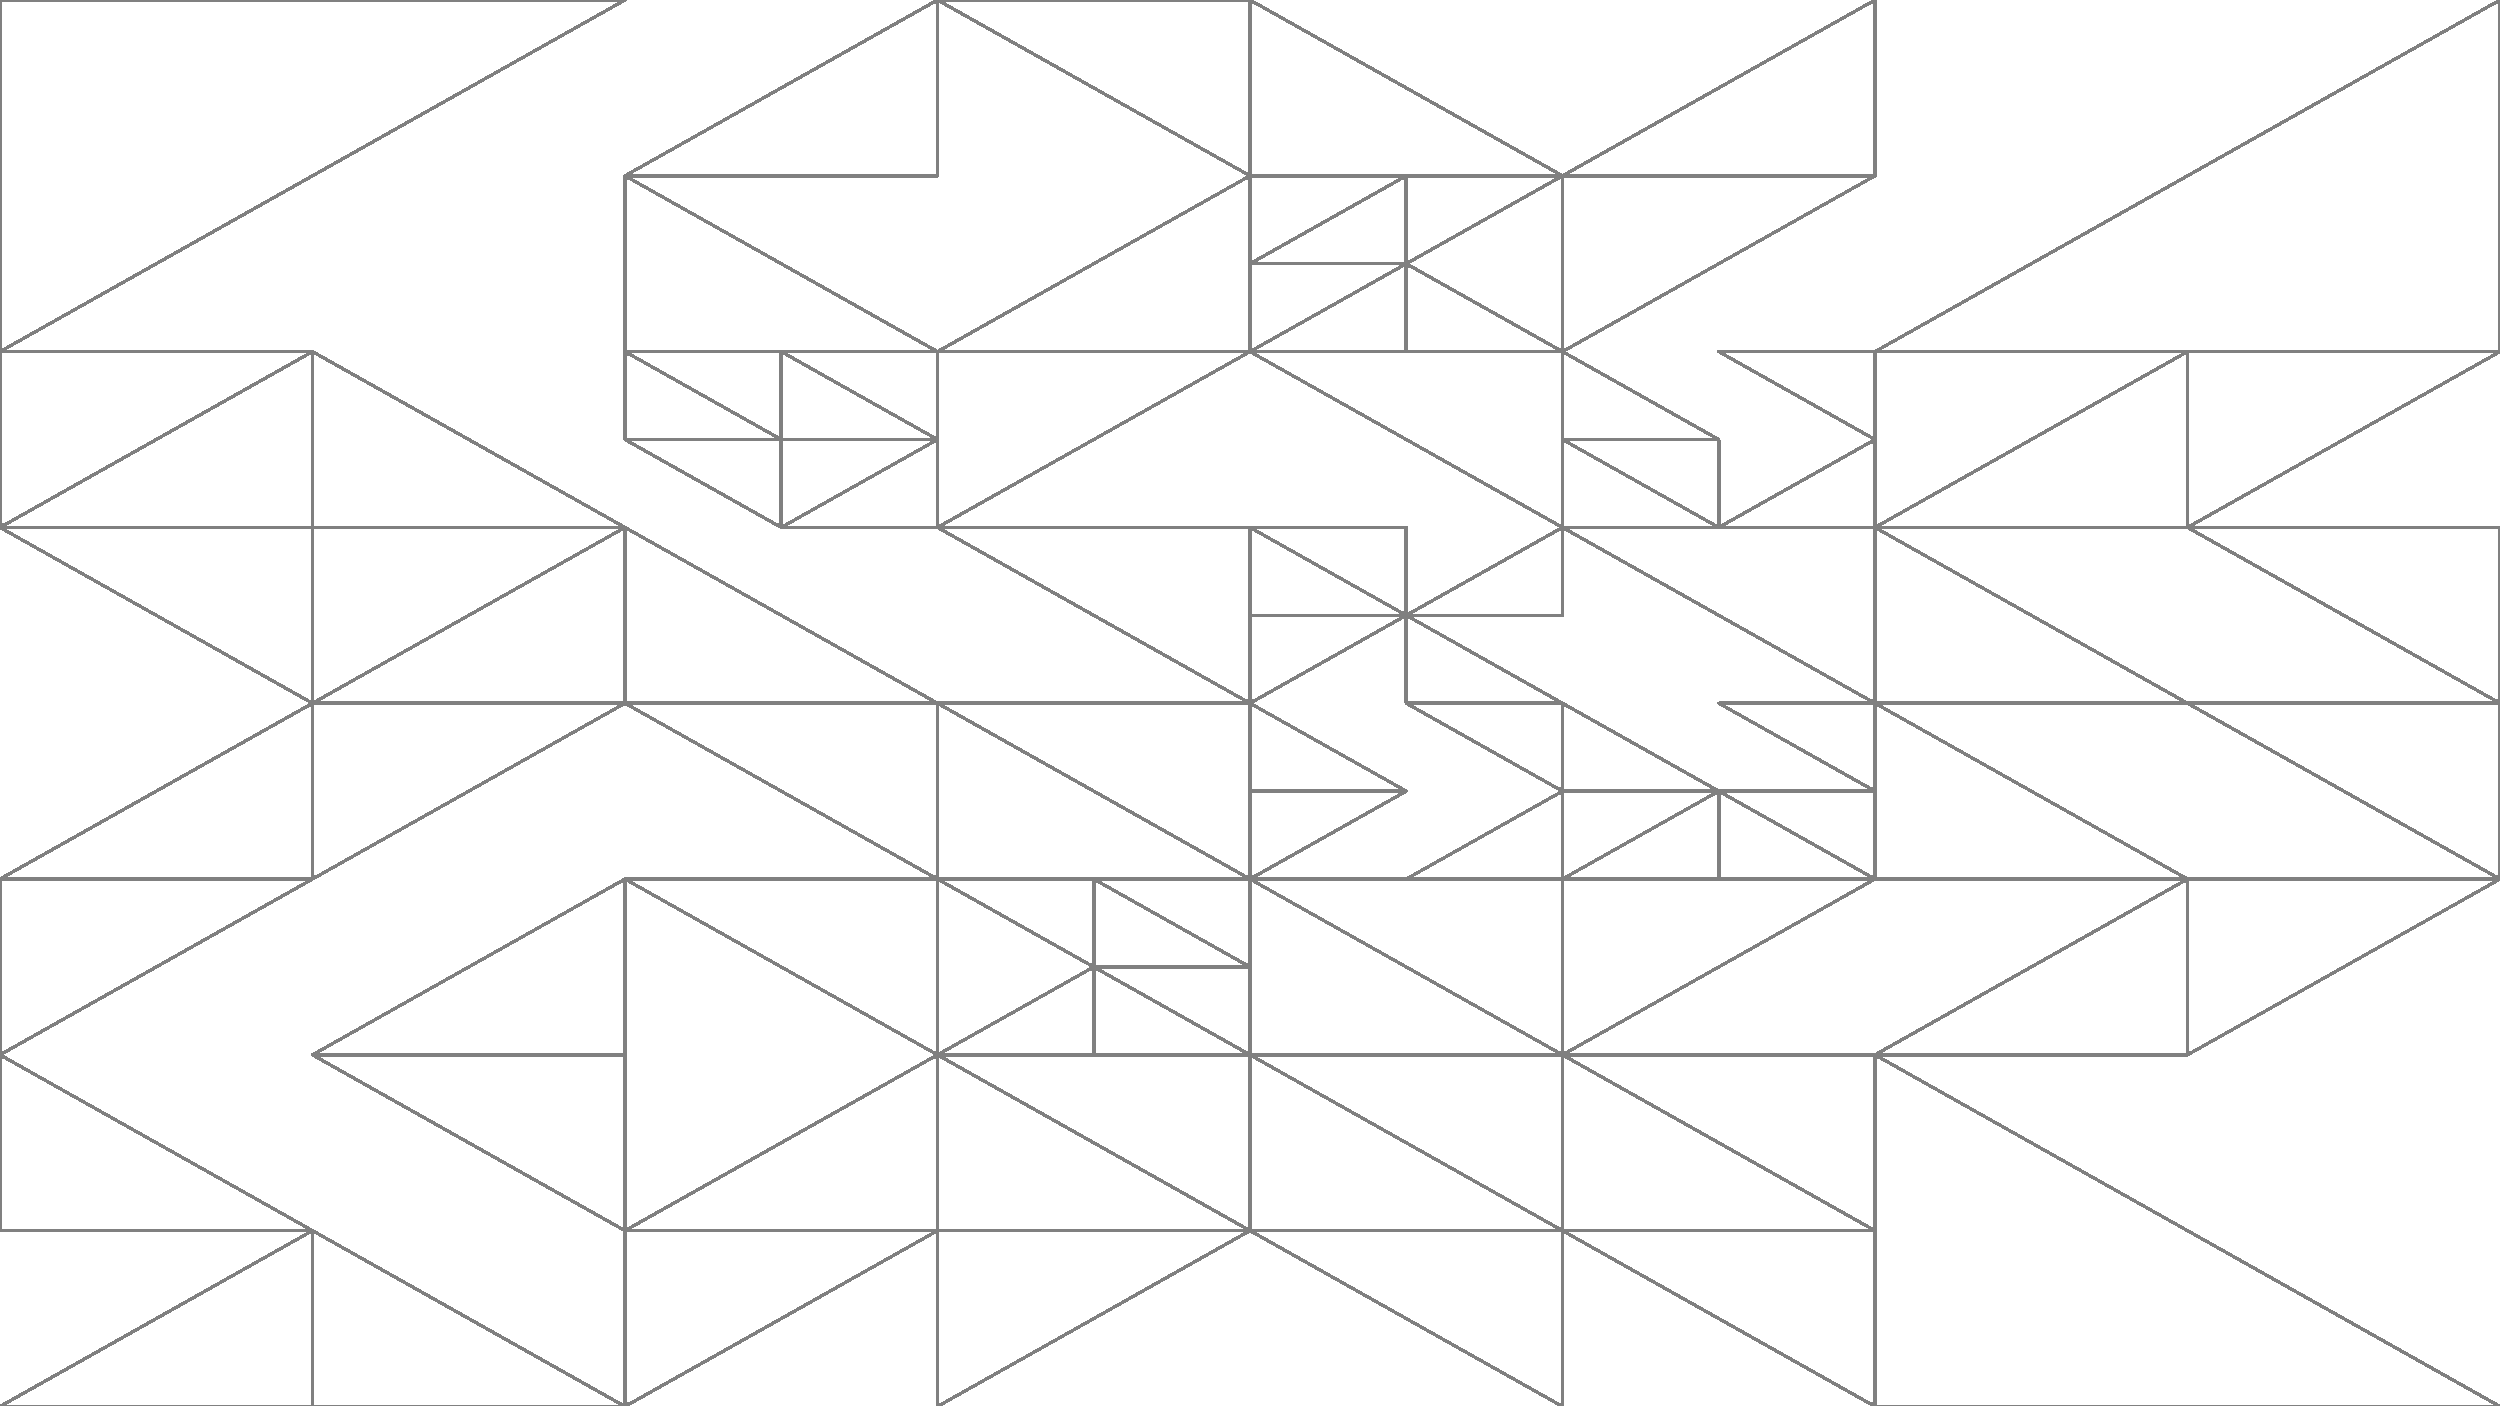 <svg xmlns="http://www.w3.org/2000/svg" version="1.1" xmlns:xlink="http://www.w3.org/1999/xlink" xmlns:svgjs="http://svgjs.dev/svgjs" viewBox="0 0 1422 800"><g shape-rendering="crispEdges" stroke-linejoin="round" fill="none" stroke-width="2" stroke="gray"><polygon points="1422,200 1422,0 1066.5,200"></polygon><polygon points="1066.5,0 888.75,100 1066.5,100"></polygon><polygon points="711,0 711,100 888.75,100"></polygon><polygon points="799.875,150 888.75,100 799.875,100"></polygon><polygon points="711,150 799.875,100 799.875,150"></polygon><polygon points="799.875,150 711,200 711,150"></polygon><polygon points="888.75,200 799.875,200 799.875,150"></polygon><polygon points="1066.5,100 888.75,200 888.75,100"></polygon><polygon points="1066.5,250 1066.5,200 977.625,200"></polygon><polygon points="888.75,250 888.75,200 977.625,250"></polygon><polygon points="977.625,250 977.625,300 888.75,250"></polygon><polygon points="1066.5,250 977.625,300 1066.5,300"></polygon><polygon points="888.75,300 888.75,200 711,200"></polygon><polygon points="888.75,300 888.75,350 799.875,350"></polygon><polygon points="799.875,300 799.875,350 711,300"></polygon><polygon points="799.875,350 711,350 711,400"></polygon><polygon points="799.875,400 888.75,400 799.875,350"></polygon><polygon points="1066.5,400 1066.5,300 888.75,300"></polygon><polygon points="1244.25,200 1244.25,300 1422,200"></polygon><polygon points="1244.25,300 1066.5,300 1244.25,200"></polygon><polygon points="1066.5,400 1244.25,400 1066.5,300"></polygon><polygon points="1422,400 1422,300 1244.25,300"></polygon><polygon points="711,0 711,100 533.25,0"></polygon><polygon points="355.5,100 533.25,100 533.25,0"></polygon><polygon points="355.5,100 533.25,200 355.5,200"></polygon><polygon points="711,100 533.25,200 711,200"></polygon><polygon points="355.5,0 0,0 0,200"></polygon><polygon points="355.5,300 177.75,300 177.75,200"></polygon><polygon points="177.75,200 0,200 0,300"></polygon><polygon points="177.75,300 177.75,400 0,300"></polygon><polygon points="177.75,300 177.75,400 355.5,300"></polygon><polygon points="711,200 533.25,300 533.25,200"></polygon><polygon points="444.375,200 533.25,250 444.375,250"></polygon><polygon points="444.375,250 355.5,250 355.5,200"></polygon><polygon points="444.375,300 444.375,250 355.5,250"></polygon><polygon points="533.25,300 444.375,300 533.25,250"></polygon><polygon points="355.5,300 533.25,400 355.5,400"></polygon><polygon points="711,300 711,400 533.25,300"></polygon><polygon points="711,500 711,400 533.25,400"></polygon><polygon points="533.25,500 533.25,400 355.5,400"></polygon><polygon points="533.25,500 533.25,600 355.5,500"></polygon><polygon points="711,500 711,550 622.125,500"></polygon><polygon points="622.125,550 622.125,500 533.25,500"></polygon><polygon points="622.125,550 533.25,600 622.125,600"></polygon><polygon points="711,600 711,550 622.125,550"></polygon><polygon points="355.5,400 177.75,400 177.75,500"></polygon><polygon points="177.75,400 177.75,500 0,500"></polygon><polygon points="177.75,500 0,600 0,500"></polygon><polygon points="355.5,500 355.5,600 177.75,600"></polygon><polygon points="355.5,700 355.5,600 177.75,600"></polygon><polygon points="177.75,700 0,700 0,600"></polygon><polygon points="177.75,700 177.75,800 0,800"></polygon><polygon points="355.5,800 177.75,700 177.75,800"></polygon><polygon points="533.25,600 711,700 711,600"></polygon><polygon points="533.25,600 533.25,700 355.5,700"></polygon><polygon points="533.25,700 355.5,800 355.5,700"></polygon><polygon points="711,700 533.25,700 533.25,800"></polygon><polygon points="1244.25,400 1422,400 1422,500"></polygon><polygon points="1066.5,400 1066.5,500 1244.25,500"></polygon><polygon points="1066.5,600 1244.25,500 1244.25,600"></polygon><polygon points="1244.25,500 1422,500 1244.25,600"></polygon><polygon points="1066.5,400 977.625,400 1066.5,450"></polygon><polygon points="977.625,450 888.75,450 888.75,400"></polygon><polygon points="977.625,450 977.625,500 888.75,500"></polygon><polygon points="977.625,450 1066.5,450 1066.5,500"></polygon><polygon points="888.75,400 888.75,450 799.875,400"></polygon><polygon points="799.875,450 711,400 711,450"></polygon><polygon points="799.875,450 711,500 711,450"></polygon><polygon points="888.75,500 888.75,450 799.875,500"></polygon><polygon points="888.75,500 888.75,600 711,500"></polygon><polygon points="1066.5,500 888.75,600 888.75,500"></polygon><polygon points="1066.5,600 888.75,600 1066.5,700"></polygon><polygon points="888.75,600 888.75,700 711,600"></polygon><polygon points="711,700 888.75,700 888.75,800"></polygon><polygon points="1066.5,800 1066.5,700 888.75,700"></polygon><polygon points="1066.5,600 1066.5,800 1422,800"></polygon></g><g fill="hsl(220, 62%, 45%)" stroke-width="3" stroke="hsl(220, 43%, 13%)"></g></svg>